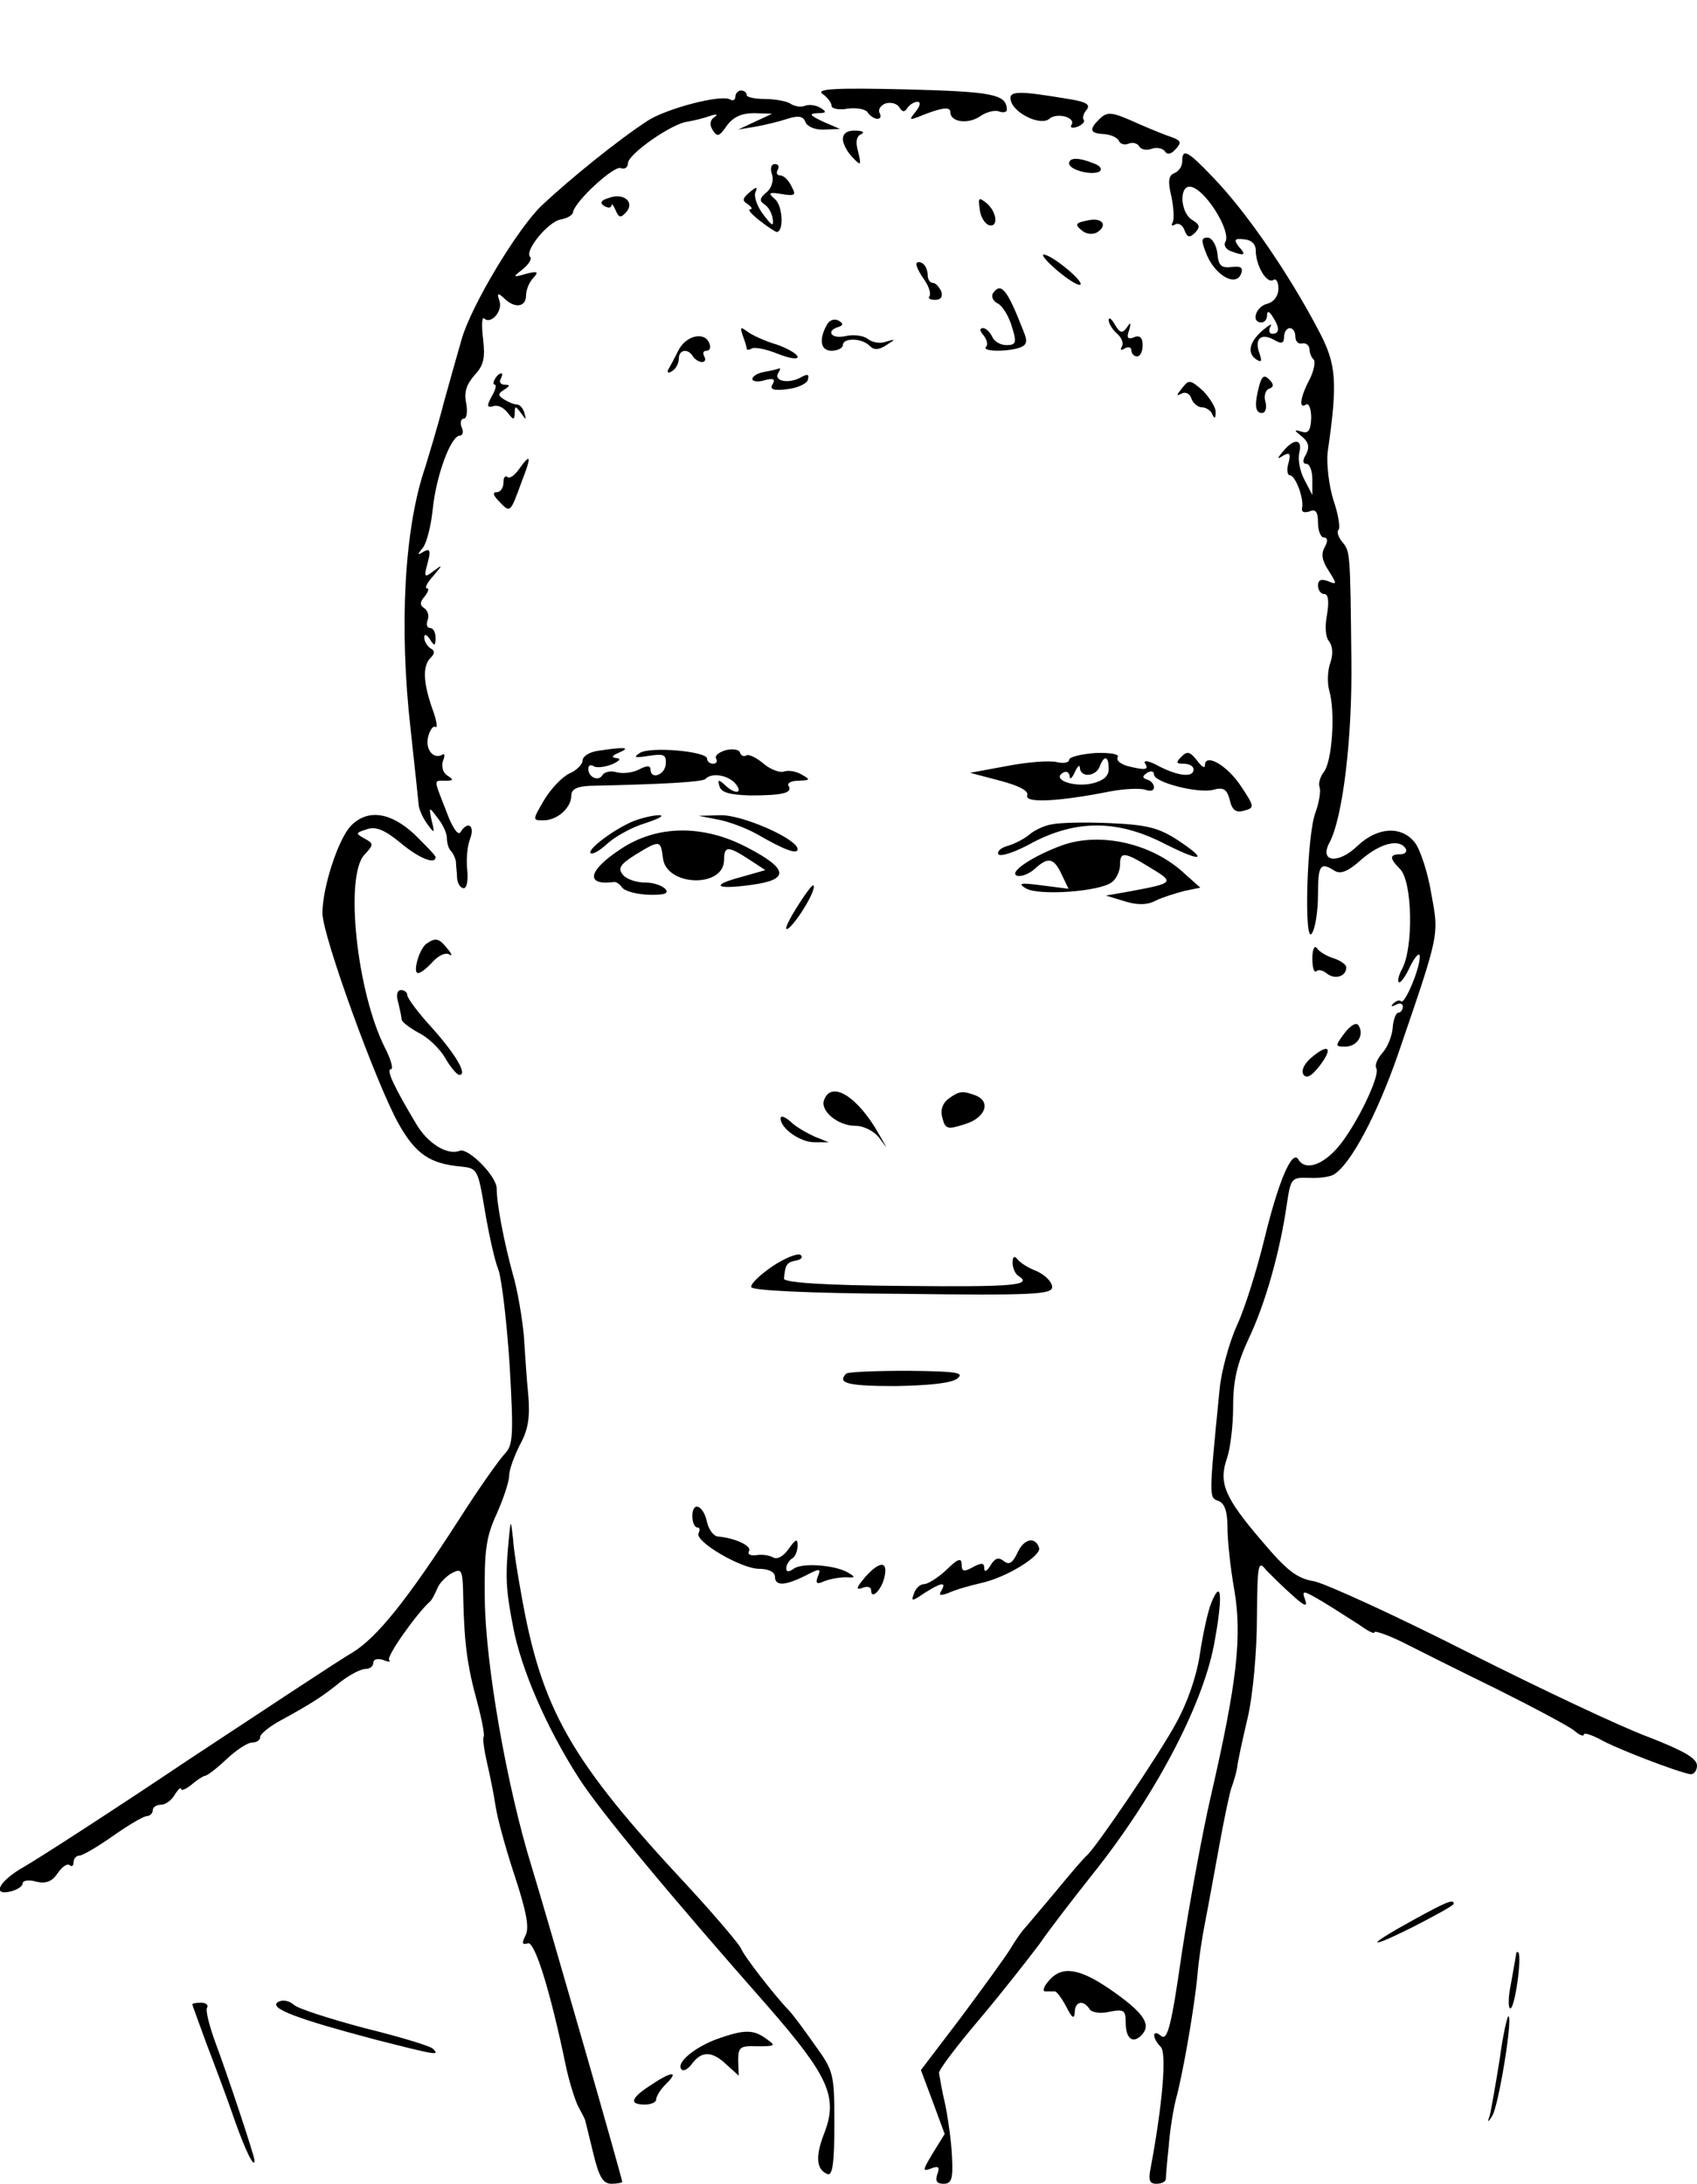 <?xml version="1.0" standalone="no"?>
<!DOCTYPE svg PUBLIC "-//W3C//DTD SVG 20010904//EN"
 "http://www.w3.org/TR/2001/REC-SVG-20010904/DTD/svg10.dtd">
<svg version="1.0" xmlns="http://www.w3.org/2000/svg"
 width="300pt" height="386pt" viewBox="0 0 300 386"
 preserveAspectRatio="xMidYMid meet">
<g transform="translate(0,386) scale(0.1,-0.1)"
fill="#000000" stroke="none">
<path d="M1454 3694 c9 -6 16 -16 16 -21 0 -5 13 -8 29 -5 16 2 32 -1 35 -7 4
-6 12 -11 17 -11 6 0 7 5 4 10 -3 6 1 13 10 17 10 3 21 0 25 -7 5 -8 9 -9 14
-1 4 6 12 11 18 11 6 0 5 -7 -3 -17 -12 -15 -12 -16 6 -9 39 16 55 18 55 8 0
-18 31 -22 52 -8 11 8 27 12 34 9 8 -3 14 -1 14 3 -1 27 -22 32 -178 36 -125
3 -160 1 -148 -8z"/>
<path d="M1300 3689 c0 -5 -4 -8 -9 -5 -15 10 -114 -16 -147 -38 -52 -34 -136
-102 -185 -148 -43 -40 -126 -178 -143 -238 -4 -14 -18 -63 -31 -110 -12 -47
-28 -98 -33 -115 -37 -107 -47 -281 -26 -465 7 -63 13 -122 14 -131 0 -8 7
-24 15 -35 13 -18 14 -18 8 6 -5 24 -5 25 10 5 9 -11 17 -27 17 -36 0 -9 3
-19 7 -23 4 -4 8 -13 9 -19 0 -7 2 -20 2 -29 1 -10 6 -18 12 -18 5 0 8 14 6
32 -2 18 0 43 5 55 9 24 -4 33 -17 12 -4 -7 -15 9 -25 37 -23 59 -23 54 -1 54
14 0 14 2 3 9 -8 5 -11 16 -8 26 4 9 3 14 -1 11 -16 -9 -31 10 -25 32 3 12 9
20 13 17 4 -3 2 12 -6 33 -16 46 -17 75 -3 89 8 8 8 13 0 17 -6 4 -11 13 -11
19 0 7 4 6 10 -3 8 -13 10 -12 10 3 0 9 -4 17 -10 17 -5 0 -7 6 -4 14 3 8 0
17 -6 21 -8 5 -8 11 1 21 6 8 8 14 4 14 -5 0 0 10 11 22 17 20 17 21 1 9 -17
-13 -18 -12 -11 14 6 22 4 26 -7 20 -11 -7 -12 -6 -2 6 7 8 15 39 18 69 6 59
32 130 48 130 5 0 7 7 3 15 -3 8 -1 15 4 15 5 0 7 12 4 28 -4 19 1 33 15 49
16 17 19 30 15 64 -3 24 -2 40 2 36 12 -11 33 13 27 31 -5 14 -3 15 8 5 19
-19 39 -16 39 5 0 10 6 24 13 31 10 11 7 12 -13 7 -24 -7 -24 -6 -6 8 11 9 17
19 13 22 -10 11 32 62 54 66 11 2 21 7 22 13 4 20 72 82 84 78 7 -3 13 1 13 8
0 17 80 72 106 74 11 2 28 6 39 10 12 4 15 3 8 -2 -8 -5 -9 -14 -3 -23 8 -13
12 -11 25 8 11 15 26 22 48 22 l32 -1 -30 -14 -30 -14 30 5 c17 3 42 9 57 14
19 6 28 5 32 -6 3 -8 18 -14 33 -13 l28 1 -30 13 c-23 11 -26 14 -10 15 16 0
17 2 6 9 -8 5 -20 7 -28 4 -7 -3 -19 -1 -26 4 -6 4 -27 8 -44 8 -18 0 -33 3
-33 7 0 4 -4 8 -10 8 -5 0 -10 -5 -10 -11z"/>
<path d="M1787 3682 c6 -23 53 -45 68 -32 14 12 48 2 39 -11 -3 -5 2 -6 11 -3
9 4 13 9 11 12 -3 3 -1 11 5 18 7 9 0 14 -32 19 -89 15 -107 15 -102 -3z"/>
<path d="M1942 3648 c-17 -17 -15 -24 10 -25 13 -1 24 -7 26 -12 2 -5 9 -8 17
-5 7 3 16 1 19 -5 4 -6 14 -7 22 -4 9 3 19 1 23 -4 4 -7 11 -6 19 3 11 12 10
15 -5 21 -10 3 -37 14 -60 24 -49 22 -55 23 -71 7z"/>
<path d="M1490 3614 c0 -8 8 -23 17 -32 15 -16 16 -15 10 10 -5 17 -3 28 6 31
6 3 2 6 -10 6 -15 1 -23 -5 -23 -15z"/>
<path d="M2090 3575 c0 -9 -6 -18 -14 -21 -10 -4 -12 -14 -5 -42 4 -20 5 -40
2 -45 -3 -6 -1 -7 4 -4 6 4 14 -1 17 -10 5 -13 9 -14 19 -4 9 10 8 14 -5 22
-21 12 -24 59 -5 59 25 0 75 -79 63 -98 -3 -5 1 -13 10 -16 24 -9 28 -7 14 8
-9 12 -8 15 9 13 13 -1 21 -8 21 -20 0 -26 19 -59 31 -52 5 4 9 -4 9 -15 0
-13 -8 -24 -20 -27 -20 -5 -29 -33 -10 -33 6 0 10 6 10 13 0 8 4 7 10 -3 13
-20 12 -30 -1 -30 -5 0 -7 6 -3 13 4 6 -2 3 -14 -7 -24 -21 -28 -41 -10 -52 8
-5 9 -2 5 10 -10 26 1 38 24 26 15 -9 19 -7 19 5 0 8 5 15 10 15 6 0 10 -7 10
-15 0 -8 5 -14 12 -12 7 1 12 -3 13 -10 0 -6 3 -15 7 -18 4 -4 1 -20 -7 -36
-17 -32 -19 -53 -6 -44 5 3 9 -8 9 -24 -1 -22 -5 -28 -17 -24 -14 4 -14 3 1
-9 12 -10 13 -19 7 -31 -7 -11 -6 -17 1 -17 5 0 10 -12 10 -27 l0 -28 -14 27
c-8 15 -12 36 -9 48 6 24 -9 26 -28 3 -12 -14 -12 -16 0 -8 11 6 13 3 9 -13
-4 -12 -2 -22 2 -22 10 0 25 -40 22 -57 -2 -8 3 -10 13 -7 11 5 15 -1 15 -20
0 -14 5 -26 10 -26 7 0 8 -6 2 -17 -7 -12 -5 -24 7 -42 15 -24 15 -25 -2 -18
-11 4 -17 2 -17 -8 0 -8 5 -15 11 -15 7 0 9 -12 5 -36 -4 -21 -3 -41 4 -48 6
-9 7 -22 2 -37 -5 -13 -6 -36 -2 -50 11 -38 5 -126 -10 -144 -6 -8 -10 -20 -7
-27 2 -7 -1 -26 -7 -43 -16 -38 -21 -237 -7 -215 6 8 11 39 11 68 0 53 4 59
29 43 11 -7 25 -1 48 20 34 29 67 37 78 19 3 -5 -1 -10 -9 -10 -20 0 -20 -7
-1 -26 22 -22 24 -138 4 -176 -6 -11 -9 -22 -6 -24 2 -3 12 10 20 28 9 18 17
26 17 17 0 -22 -27 -85 -33 -79 -3 3 -9 1 -14 -4 -5 -5 -3 -6 5 -2 6 4 12 2
12 -3 0 -6 -4 -11 -8 -11 -4 0 -9 -12 -10 -27 -1 -14 -9 -34 -18 -44 -9 -10
-14 -22 -11 -27 8 -12 -35 -101 -67 -139 -28 -33 -59 -43 -71 -22 -11 17 -35
-39 -60 -142 -13 -53 -34 -121 -48 -151 -14 -31 -28 -82 -31 -114 -19 -193
-19 -191 -2 -197 11 -4 16 -19 16 -47 0 -22 5 -71 12 -110 14 -82 5 -163 -41
-363 -16 -69 -39 -196 -52 -281 -18 -126 -25 -153 -36 -145 -16 14 -17 -3 -1
-19 11 -11 3 -103 -18 -215 -4 -20 -2 -27 10 -27 9 0 16 3 17 8 0 4 2 30 5 57
2 28 8 66 13 85 13 48 33 165 38 220 2 25 8 65 13 90 5 25 16 86 25 135 9 50
19 97 22 105 3 8 8 24 10 35 1 11 10 52 19 90 9 39 16 117 16 174 1 99 2 104
17 85 10 -10 30 -30 46 -44 22 -20 27 -21 22 -7 -6 17 -3 16 31 -4 20 -12 49
-31 65 -41 15 -11 27 -17 27 -13 0 3 21 -4 48 -17 26 -13 101 -51 167 -83 66
-33 128 -66 138 -74 9 -8 17 -11 17 -7 0 4 12 0 28 -8 27 -16 137 -58 160 -62
6 -1 12 6 12 15 0 13 -23 26 -84 50 -47 17 -191 85 -320 150 -130 66 -253 122
-273 126 -31 5 -49 20 -93 72 -65 76 -76 102 -61 145 6 17 11 58 11 92 0 46 7
76 28 121 29 61 55 153 67 237 7 46 8 47 40 46 17 -1 37 2 43 6 30 18 77 107
114 214 74 216 72 208 58 284 -6 37 -20 78 -29 89 -24 30 -66 27 -101 -6 -34
-33 -68 -29 -50 5 24 44 41 187 39 325 -2 189 -2 190 -16 207 -7 8 -10 18 -7
21 4 3 0 28 -9 54 -8 26 -12 64 -10 83 18 125 16 156 -16 216 -53 101 -128
210 -187 271 -44 46 -54 52 -54 28z"/>
<path d="M1890 3571 c0 -11 40 -22 54 -14 5 4 1 10 -10 14 -27 11 -44 11 -44
0z"/>
<path d="M1365 3551 c3 -10 -1 -24 -10 -31 -12 -10 -13 -15 -4 -21 7 -4 14
-16 15 -26 2 -14 -1 -13 -16 7 -11 14 -17 31 -15 39 5 11 3 12 -10 1 -13 -11
-13 -15 -3 -21 7 -5 9 -9 4 -9 -5 0 3 -9 17 -20 14 -11 28 -20 30 -20 13 0 11
46 -3 58 -13 11 -11 13 12 9 24 -4 26 -2 17 14 -5 11 -14 19 -20 19 -6 0 -7 5
-4 10 3 6 1 10 -5 10 -7 0 -9 -8 -5 -19z"/>
<path d="M1076 3510 c-14 -4 -16 -9 -8 -14 7 -4 12 -4 13 1 0 4 3 1 7 -8 6
-14 9 -15 19 -4 16 18 -5 35 -31 25z"/>
<path d="M1732 3490 c1 -13 9 -25 16 -28 17 -5 15 23 -4 39 -14 11 -15 10 -12
-11z"/>
<path d="M1921 3470 c-20 -4 -21 -7 -9 -17 8 -7 19 -8 27 -4 21 13 9 28 -18
21z"/>
<path d="M2134 3408 c16 -36 51 -55 60 -32 4 11 0 14 -17 12 -18 -2 -23 2 -25
25 -2 15 -10 27 -17 27 -12 0 -12 -5 -1 -32z"/>
<path d="M1870 3381 c19 -16 37 -27 40 -24 6 6 -51 53 -65 53 -5 0 6 -13 25
-29z"/>
<path d="M1620 3393 c0 -5 7 -18 15 -29 8 -12 11 -24 8 -28 -3 -3 1 -6 10 -6
10 0 14 5 11 15 -4 8 -10 15 -15 15 -5 0 -9 6 -9 14 0 8 -4 18 -10 21 -5 3
-10 2 -10 -2z"/>
<path d="M1755 3341 c-3 -6 1 -14 10 -18 8 -5 19 -23 24 -41 9 -28 7 -32 -10
-32 -11 0 -22 7 -25 15 -4 8 -11 15 -16 15 -7 0 -6 -5 1 -13 6 -8 8 -17 4 -20
-8 -9 40 -9 61 -1 12 5 13 11 4 32 -28 72 -39 84 -53 63z"/>
<path d="M1463 3288 c-16 -27 -13 -48 7 -48 11 0 20 5 20 10 0 13 33 13 47 -1
8 -8 16 -8 30 1 17 11 17 11 -1 6 -10 -4 -25 -1 -32 5 -8 6 -25 8 -39 5 -25
-6 -36 9 -13 16 9 3 9 6 1 11 -7 4 -15 2 -20 -5z"/>
<path d="M1960 3294 c0 -6 7 -17 15 -24 8 -7 12 -17 8 -23 -3 -6 -1 -7 5 -3 7
4 12 2 12 -3 0 -6 5 -11 10 -11 6 0 10 9 10 20 0 13 -5 18 -15 14 -11 -5 -14
-1 -9 12 4 14 3 16 -4 5 -8 -11 -12 -10 -21 5 -6 11 -11 14 -11 8z"/>
<path d="M1313 3267 c4 -10 7 -21 7 -23 0 -3 4 -3 9 0 5 3 25 -1 45 -9 20 -8
36 -11 36 -6 0 5 -17 15 -37 22 -21 6 -44 17 -52 23 -12 9 -13 8 -8 -7z"/>
<path d="M1199 3240 c-7 -14 -15 -29 -18 -34 -2 -5 1 -6 7 -2 7 4 12 14 12 22
0 16 16 19 25 4 3 -5 11 -10 16 -10 6 0 7 5 4 10 -3 6 -2 10 4 10 6 0 8 6 5
13 -8 22 -42 14 -55 -13z"/>
<path d="M1353 3203 c-13 -2 -23 -8 -23 -13 0 -4 10 -6 22 -2 15 4 19 2 14 -7
-6 -9 1 -12 25 -9 18 2 34 9 37 16 3 11 0 12 -14 4 -22 -11 -47 -5 -38 9 3 5
4 8 2 8 -2 -1 -13 -4 -25 -6z"/>
<path d="M875 3190 c-3 -5 -4 -10 0 -10 3 0 1 -10 -6 -21 -9 -17 -8 -20 3 -17
7 3 18 -2 25 -11 11 -14 12 -14 13 -1 0 13 1 13 11 0 9 -13 10 -13 6 0 -2 8
-8 15 -13 15 -5 0 -15 4 -23 9 -11 7 -11 10 0 17 11 7 11 9 1 9 -7 0 -10 5 -7
10 3 6 4 10 1 10 -3 0 -8 -4 -11 -10z"/>
<path d="M2226 3178 c-9 -34 -7 -48 5 -48 6 0 9 9 6 20 -3 10 0 21 7 23 8 3 8
8 0 16 -9 9 -13 7 -18 -11z"/>
<path d="M2089 3173 c-9 -11 -10 -14 -1 -9 7 4 15 1 18 -8 3 -9 12 -16 19 -16
7 0 16 -6 18 -12 4 -9 6 -8 6 3 1 8 -10 25 -22 38 -23 20 -25 21 -38 4z"/>
<path d="M917 3030 c-8 -11 -17 -17 -20 -13 -4 3 -7 -1 -7 -10 0 -9 -5 -17
-12 -17 -8 0 -6 -6 5 -17 19 -20 19 -20 39 35 18 46 17 53 -5 22z"/>
<path d="M1058 2533 c-16 -2 -28 -10 -28 -17 0 -7 -11 -18 -23 -23 -13 -6 -33
-27 -45 -47 -21 -36 -21 -36 -1 -36 24 0 49 22 49 44 0 11 10 16 33 17 138 3
198 7 204 12 11 12 40 7 53 -8 15 -18 -1 -20 -19 -2 -11 10 -13 9 -9 -3 3 -11
19 -15 54 -16 56 0 76 4 68 17 -3 5 5 9 18 9 21 1 21 2 5 11 -10 6 -24 8 -32
5 -7 -2 -23 4 -35 14 -13 11 -26 17 -30 15 -5 -3 -10 -1 -12 5 -1 5 -13 7 -25
4 -13 -4 -20 -10 -17 -15 3 -5 0 -9 -5 -9 -6 0 -11 4 -11 9 0 13 -101 22 -119
10 -12 -8 -9 -9 16 -5 27 4 31 2 30 -14 -1 -20 -27 -29 -27 -10 0 7 -7 7 -20
0 -12 -6 -29 -8 -40 -5 -10 3 -21 1 -25 -5 -7 -12 -25 -4 -25 11 0 6 4 8 9 5
5 -4 20 -2 33 3 13 6 17 10 8 11 -10 1 -9 4 5 10 21 9 9 10 -37 3z"/>
<path d="M1890 2517 c0 -5 -10 -7 -22 -4 -13 3 -52 0 -88 -7 l-65 -12 53 -14
c34 -9 51 -18 48 -26 -5 -14 55 -11 146 7 26 5 54 6 63 3 8 -3 15 -2 15 4 0 6
-5 12 -12 14 -9 3 -9 6 0 12 7 4 12 3 12 -3 0 -14 78 -34 105 -27 18 5 24 1
29 -18 4 -18 11 -23 25 -19 19 5 19 7 -5 43 -24 37 -64 60 -64 37 0 -6 -6 -2
-14 9 -12 15 -17 17 -27 7 -11 -11 -10 -13 4 -13 9 0 17 -4 17 -10 0 -15 -27
-12 -62 6 -16 9 -27 11 -24 5 8 -12 1 -13 -31 -5 -13 4 -20 10 -17 16 3 5 -14
8 -40 7 -25 -2 -46 -7 -46 -12z m70 -16 c0 -13 -9 -21 -30 -26 -32 -7 -71 7
-51 19 6 4 11 1 12 -6 0 -7 4 -4 9 7 5 11 9 14 9 8 1 -18 28 -16 35 2 8 21 16
19 16 -4z"/>
<path d="M621 2401 c-23 -23 -51 -110 -51 -155 0 -40 96 -304 135 -373 30 -53
55 -70 110 -75 29 -3 30 -5 42 -77 7 -41 17 -88 24 -105 6 -17 15 -93 20 -170
7 -122 6 -140 -8 -155 -9 -9 -46 -61 -81 -116 -92 -143 -146 -210 -189 -236
-21 -12 -151 -98 -289 -189 -137 -92 -269 -177 -292 -190 -44 -25 -58 -52 -22
-43 11 3 20 9 20 14 0 5 11 7 24 3 17 -4 28 0 38 15 8 12 18 18 21 14 4 -3 7
-1 7 5 0 7 5 12 10 12 6 0 33 16 60 35 27 19 54 35 60 35 5 0 10 5 10 10 0 6
7 10 15 10 7 0 19 8 24 18 6 9 11 14 11 10 0 -4 8 -1 18 7 9 8 20 15 24 16 4
0 21 13 39 30 17 16 37 29 45 29 8 0 14 4 14 10 0 5 17 19 38 30 51 28 72 41
105 68 16 12 35 22 43 22 8 0 14 5 14 11 0 6 7 8 17 5 10 -4 14 -4 11 0 -6 5
49 83 73 104 3 3 8 13 12 22 3 9 15 21 25 27 19 10 20 7 21 -47 2 -78 7 -117
25 -182 8 -30 13 -57 11 -60 -2 -4 1 -24 6 -46 5 -21 12 -56 15 -76 3 -21 18
-76 34 -124 21 -64 26 -92 19 -105 -7 -14 -6 -17 4 -14 12 5 40 -84 68 -220 6
-27 16 -59 22 -70 6 -11 12 -22 12 -25 1 -3 7 -29 14 -57 10 -41 17 -53 32
-53 10 0 19 2 19 3 0 7 -131 462 -160 557 -44 142 -82 359 -83 475 -1 83 2
108 21 149 12 27 22 57 22 67 0 11 9 35 19 55 15 27 18 49 15 87 -3 29 -6 77
-8 107 -3 31 -11 80 -20 110 -15 55 -28 122 -28 150 -1 22 -50 71 -65 66 -22
-9 -57 13 -77 47 -39 65 -54 97 -45 97 5 0 0 18 -11 39 -49 98 -71 301 -36
340 17 18 17 20 0 29 -16 9 -15 10 4 16 16 6 32 -1 59 -23 33 -28 63 -40 63
-26 0 3 -17 20 -37 40 -43 40 -83 45 -112 16z"/>
<path d="M1121 2409 c-33 -13 -83 -50 -77 -57 4 -3 17 5 30 17 13 12 43 29 67
36 24 8 35 14 24 14 -11 0 -31 -5 -44 -10z"/>
<path d="M1271 2411 c20 -4 51 -16 70 -27 45 -26 69 -35 69 -25 0 18 -98 61
-136 60 l-39 -1 36 -7z"/>
<path d="M1860 2403 c-14 -2 -32 -11 -40 -18 -8 -7 -25 -16 -38 -20 -12 -3
-20 -10 -17 -15 3 -5 31 4 61 21 77 40 149 40 230 -1 69 -35 82 -32 26 5 -34
22 -54 27 -119 30 -43 2 -89 1 -103 -2z"/>
<path d="M1097 2359 c-58 -38 -63 -65 -11 -58 4 0 10 -4 13 -9 6 -9 39 -16 69
-13 25 2 1 21 -27 21 -16 0 -34 6 -40 14 -9 11 -5 18 22 35 44 27 45 26 49 -6
6 -50 108 -53 108 -3 0 25 7 25 44 1 l29 -19 -42 -12 c-57 -15 -46 -23 18 -14
67 9 65 28 -8 66 -78 41 -160 40 -224 -3z"/>
<path d="M1878 2366 c-52 -19 -96 -48 -80 -54 7 -2 21 3 31 12 24 22 34 20 48
-10 l12 -25 -47 6 c-38 5 -43 4 -29 -5 22 -14 133 -6 153 11 8 6 14 20 14 30
0 24 7 24 54 -5 43 -26 42 -27 -39 -42 l-40 -7 33 -10 c22 -7 40 -7 55 1 12 6
35 13 50 17 l29 6 -27 24 c-57 54 -149 75 -217 51z"/>
<path d="M1406 2252 c-16 -26 -21 -40 -11 -32 17 15 49 69 43 75 -2 2 -16 -17
-32 -43z"/>
<path d="M754 2192 c-13 -9 -25 -52 -15 -52 5 0 16 9 26 20 10 11 23 17 29 13
6 -4 5 1 -3 10 -15 19 -21 20 -37 9z"/>
<path d="M2320 2166 c0 -16 3 -26 7 -23 3 4 12 2 19 -4 14 -11 34 -5 34 11 0
5 -10 12 -22 16 -13 4 -26 12 -30 18 -4 6 -8 -2 -8 -18z"/>
<path d="M704 2088 c3 -13 6 -26 6 -30 0 -4 13 -14 29 -23 17 -8 38 -28 48
-45 9 -16 21 -30 25 -30 15 0 -6 36 -49 84 -24 26 -43 52 -43 57 0 5 -5 9 -11
9 -7 0 -9 -9 -5 -22z"/>
<path d="M2377 2034 c-17 -23 -17 -24 1 -24 21 0 34 20 24 37 -4 7 -14 1 -25
-13z"/>
<path d="M2320 1992 c-14 -11 -20 -24 -16 -31 5 -8 14 -4 28 14 25 32 18 42
-12 17z"/>
<path d="M1457 1916 c-8 -19 24 -46 55 -46 15 0 33 -9 43 -22 15 -21 15 -21
-1 7 -37 66 -84 96 -97 61z"/>
<path d="M1677 1918 c-11 -8 -15 -21 -11 -34 5 -20 9 -21 40 -11 36 11 47 40
18 51 -22 8 -28 8 -47 -6z"/>
<path d="M1380 1883 c0 -18 36 -43 61 -42 l24 0 -25 10 c-13 6 -33 17 -42 26
-10 9 -18 12 -18 6z"/>
<path d="M1366 1622 c-22 -15 -39 -31 -38 -37 1 -6 100 -11 267 -12 231 -3
265 -1 265 12 0 9 -12 21 -27 28 -16 6 -31 16 -35 22 -5 6 -8 3 -8 -7 0 -9 5
-20 10 -23 27 -17 -7 -20 -202 -18 -141 1 -213 6 -212 13 2 25 5 29 22 32 9 2
12 6 7 10 -6 3 -28 -6 -49 -20z"/>
<path d="M1496 1432 c-17 -17 3 -22 87 -22 58 1 98 5 109 13 14 11 -1 13 -87
14 -57 0 -106 -2 -109 -5z"/>
<path d="M1224 1180 c0 -11 4 -20 9 -20 4 0 5 -4 2 -10 -8 -14 75 -63 107 -63
17 0 28 -6 28 -14 0 -17 18 -16 54 2 25 13 28 13 22 -1 -5 -13 -2 -15 11 -9
10 4 27 7 38 7 18 -1 18 0 3 9 -24 13 -81 17 -95 6 -9 -6 -13 -6 -13 1 0 6 5
14 10 17 6 3 10 14 10 23 0 13 -3 12 -16 -6 -9 -13 -20 -19 -27 -15 -7 4 -20
6 -31 4 -10 -1 -15 2 -12 7 6 9 -23 23 -54 26 -8 0 -17 12 -20 25 -6 30 -26
39 -26 11z"/>
<path d="M900 1145 c-7 -71 -6 -94 7 -160 14 -75 59 -179 117 -269 36 -56 155
-200 334 -403 107 -123 124 -160 99 -224 -16 -41 -14 -64 6 -72 9 -3 12 21 12
88 0 90 -1 94 -35 141 -19 27 -39 54 -45 60 -26 27 -81 98 -85 110 -3 7 -45
57 -94 110 -208 223 -259 312 -295 519 -6 33 -13 76 -14 95 -4 34 -4 34 -7 5z"/>
<path d="M1799 1116 c-9 -19 -15 -23 -25 -15 -9 7 -15 5 -23 -8 -6 -10 -11
-13 -11 -5 0 10 -5 10 -20 2 -16 -9 -20 -8 -20 5 0 12 -7 10 -27 -10 -15 -14
-33 -25 -39 -25 -7 0 -15 -7 -18 -16 -6 -15 -4 -15 18 0 30 19 40 21 30 4 -5
-8 -2 -9 12 -4 10 5 37 13 59 18 45 10 106 48 102 62 -7 21 -27 16 -38 -8z"/>
<path d="M1530 1073 c-16 -19 -18 -24 -6 -20 9 4 16 2 16 -4 0 -17 17 -1 23
21 8 31 -7 32 -33 3z"/>
<path d="M2141 1026 c-6 -15 -15 -57 -20 -91 -6 -39 -22 -85 -42 -121 -29 -54
-143 -222 -158 -234 -4 -3 -29 -32 -56 -65 -28 -33 -52 -62 -55 -65 -3 -3 -14
-18 -24 -35 -10 -16 -50 -71 -88 -122 l-70 -92 21 -56 21 -57 -21 -34 c-18
-30 -19 -33 -3 -27 13 5 16 3 11 -10 -4 -12 -1 -17 11 -17 14 0 17 8 15 47 -1
27 -7 68 -12 93 -6 25 -10 50 -11 56 0 6 31 47 70 93 38 45 86 106 107 134 20
29 62 83 92 121 111 138 196 299 217 408 16 85 14 121 -5 74z"/>
<path d="M2498 466 c-84 -46 -84 -54 0 -12 39 20 72 38 72 41 0 9 -14 3 -72
-29z"/>
<path d="M2680 404 c-1 -5 -5 -28 -9 -51 -5 -24 -5 -43 -1 -43 8 0 21 92 14
99 -2 2 -4 0 -4 -5z"/>
<path d="M1856 361 c-11 -12 -14 -21 -8 -21 7 0 14 0 17 0 3 0 12 -12 20 -27
10 -20 14 -23 15 -10 0 19 15 23 26 6 3 -6 19 -9 35 -5 26 5 29 3 29 -19 0
-30 14 -39 30 -20 15 18 0 39 -58 79 -54 37 -84 41 -106 17z"/>
<path d="M491 321 c-16 -11 36 -30 172 -66 110 -28 115 -29 102 -16 -6 5 -59
21 -120 36 -60 16 -117 34 -125 41 -9 8 -21 10 -29 5z"/>
<path d="M340 317 c0 -1 12 -34 26 -72 15 -39 37 -98 49 -133 19 -54 35 -86
35 -71 0 8 -49 155 -69 208 -11 30 -18 58 -15 62 3 5 -2 9 -10 9 -9 0 -16 -1
-16 -3z"/>
<path d="M2651 219 c-7 -44 -15 -88 -17 -97 -5 -14 -4 -15 4 -2 11 17 36 169
29 176 -2 3 -10 -32 -16 -77z"/>
<path d="M1268 256 c-41 -15 -74 -43 -63 -54 3 -4 12 1 19 11 17 22 35 22 61
-3 l21 -19 -1 26 c0 25 3 27 34 26 32 0 33 1 16 13 -23 17 -39 17 -87 0z"/>
<path d="M1153 176 c-38 -24 -42 -36 -13 -36 11 0 20 4 20 9 0 5 7 17 16 26
25 24 13 25 -23 1z"/>
</g>
</svg>
